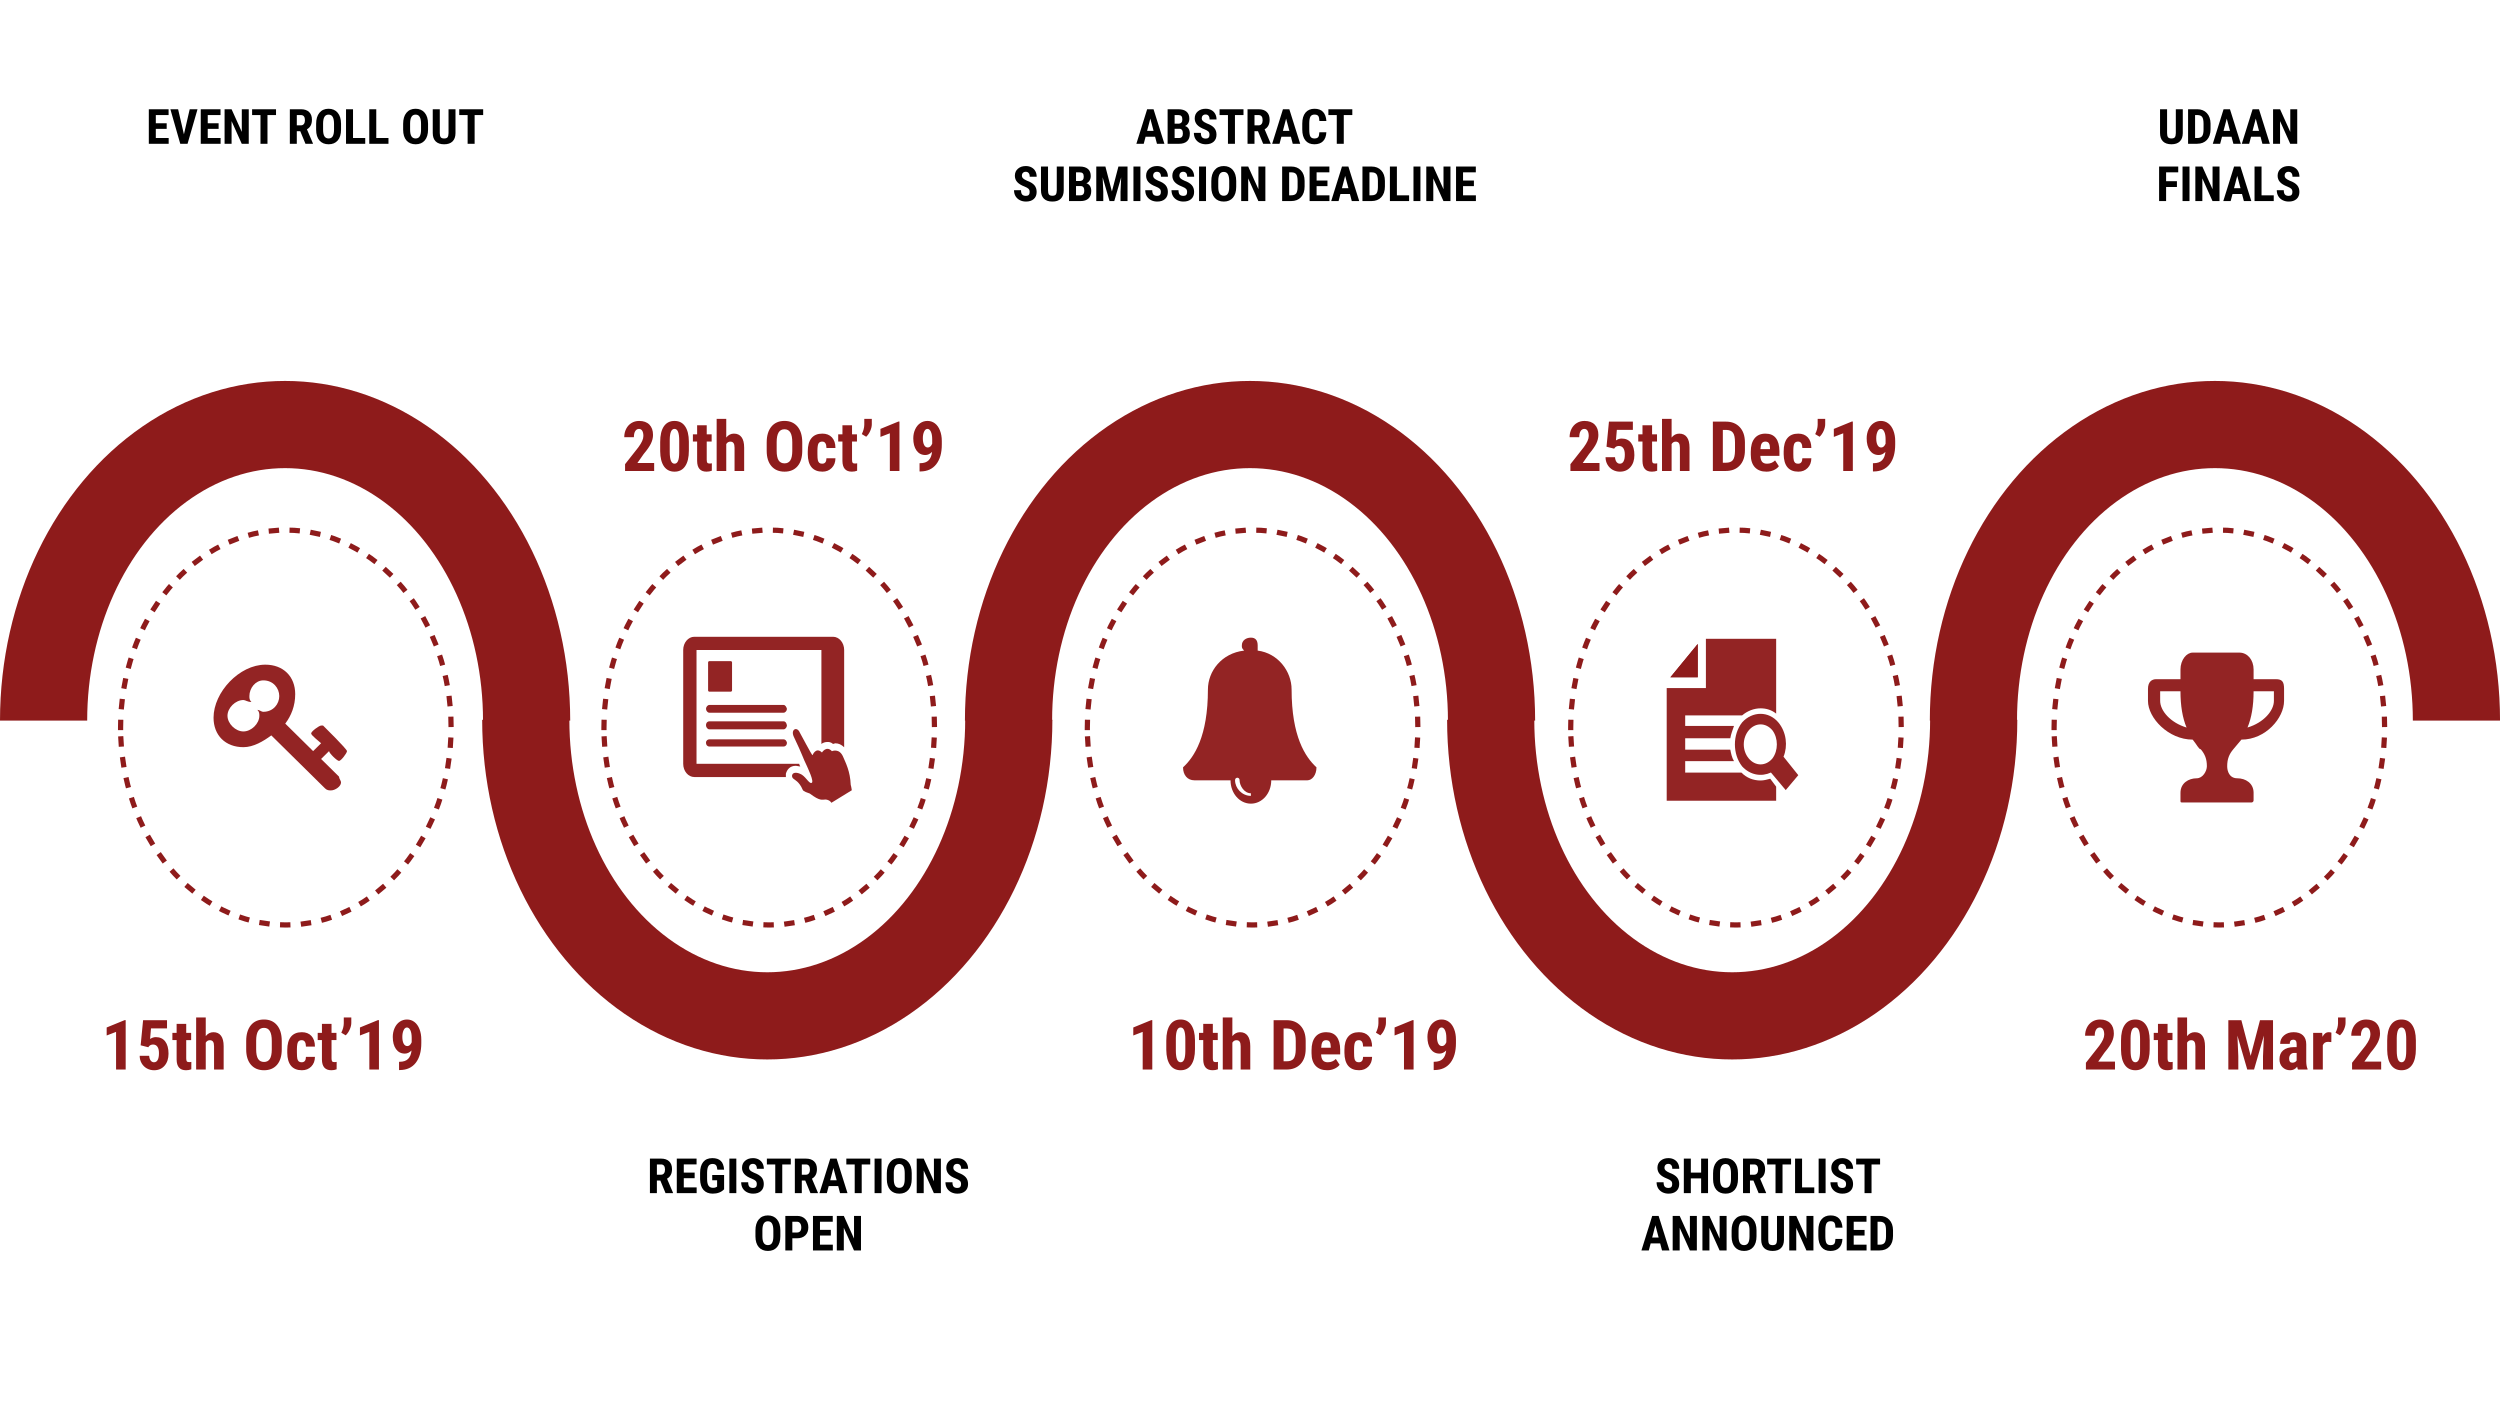 <svg version="1.1" viewBox="0.0 0.0 960.0 540.0" fill="none" stroke="none" stroke-linecap="square" stroke-miterlimit="10" xmlns:xlink="http://www.w3.org/1999/xlink" xmlns="http://www.w3.org/2000/svg"><rect x="0.0" y="0.0" width="960.0" height="540.0" fill="#808080" stroke="none"/><clipPath id="g6505ee5980_0_0.0"><path d="m0 0l960.0 0l0 540.0l-960.0 0l0 -540.0z" clip-rule="nonzero"/></clipPath><g clip-path="url(#g6505ee5980_0_0.0)"><path fill="#ffffff" d="m0 0l960.0 0l0 540.0l-960.0 0z" fill-rule="evenodd"/><path fill="#5b5b5b" d="m17.496 507.772l0 0c0 -8.35 6.769 -15.118 15.118 -15.118l0 0c4.01 0 7.855 1.593 10.69 4.428c2.835 2.835 4.428 6.681 4.428 10.69l0 0c0 8.349 -6.769 15.118 -15.118 15.118l0 0c-8.35 0 -15.118 -6.769 -15.118 -15.118z" fill-rule="evenodd"/><path fill="#8e1b1b" d="m0 276.723l0 0c0 -46.602 20.867 -89.664 54.74 -112.965c33.873 -23.301 75.607 -23.301 109.48 6.1035156E-5c33.873 23.301 54.74 66.363 54.74 112.965l-33.481 -3.0517578E-5l0 0c3.0517578E-5 -34.64 -14.485 -66.649 -37.999 -83.97c-23.514 -17.32 -52.485 -17.32 -75.999 -3.0517578E-5c-23.514 17.32 -38 49.329 -38 83.97z" fill-rule="evenodd"/><path fill="#8e1b1b" d="m404.115 276.392l0 0c0 46.602 -20.867 89.664 -54.74 112.965c-33.873 23.301 -75.607 23.301 -109.48 -6.1035156E-5c-33.873 -23.301 -54.74 -66.363 -54.74 -112.965l33.481 3.0517578E-5l0 0c-1.5258789E-5 34.64 14.485 66.649 37.999 83.97c23.514 17.32 52.485 17.32 75.999 3.0517578E-5c23.514 -17.32 38 -49.329 38 -83.97z" fill-rule="evenodd"/><path fill="#8e1b1b" d="m370.531 276.723l0 0c0 -46.602 20.867 -89.664 54.74 -112.965c33.873 -23.301 75.607 -23.301 109.48 6.1035156E-5c33.873 23.301 54.74 66.363 54.74 112.965l-33.481 -3.0517578E-5l0 0c0 -34.64 -14.485 -66.649 -38 -83.97c-23.514 -17.32 -52.485 -17.32 -75.999 -3.0517578E-5c-23.514 17.32 -38 49.329 -38 83.97z" fill-rule="evenodd"/><path fill="#8e1b1b" d="m774.646 276.392l0 0c0 46.602 -20.867 89.664 -54.74 112.965c-33.873 23.301 -75.607 23.301 -109.48 -6.1035156E-5c-33.873 -23.301 -54.74 -66.363 -54.74 -112.965l33.481 3.0517578E-5l0 0c0 34.64 14.485 66.649 38 83.97c23.514 17.32 52.485 17.32 75.999 3.0517578E-5c23.514 -17.32 38 -49.329 38 -83.97z" fill-rule="evenodd"/><path fill="#8e1b1b" d="m741.053 276.723l0 0c0 -46.602 20.867 -89.664 54.74 -112.965c33.873 -23.301 75.607 -23.301 109.48 6.1035156E-5c33.873 23.301 54.74 66.363 54.74 112.965l-33.481 -3.0517578E-5l0 0c6.1035156E-5 -34.64 -14.485 -66.649 -37.999 -83.97c-23.514 -17.32 -52.485 -17.32 -75.999 -3.0517578E-5c-23.514 17.32 -38 49.329 -38 83.97z" fill-rule="evenodd"/><path fill="#000000" fill-opacity="0.0" d="m46.303 279.372c0 -20.107 6.686 -39.391 18.586 -53.609c11.9 -14.218 28.041 -22.206 44.871 -22.206c16.83 0 32.97 7.988 44.871 22.206c11.9 14.218 18.586 33.502 18.586 53.609c0 20.107 -6.686 39.391 -18.586 53.609c-11.9 14.218 -28.041 22.206 -44.871 22.206c-16.83 0 -32.97 -7.988 -44.871 -22.206c-11.9 -14.218 -18.586 -33.502 -18.586 -53.609z" fill-rule="evenodd"/><path stroke="#8e1b1b" stroke-width="2.0" stroke-linejoin="round" stroke-linecap="butt" stroke-dasharray="2.0,6.0" d="m46.303 279.372c0 -20.107 6.686 -39.391 18.586 -53.609c11.9 -14.218 28.041 -22.206 44.871 -22.206c16.83 0 32.97 7.988 44.871 22.206c11.9 14.218 18.586 33.502 18.586 53.609c0 20.107 -6.686 39.391 -18.586 53.609c-11.9 14.218 -28.041 22.206 -44.871 22.206c-16.83 0 -32.97 -7.988 -44.871 -22.206c-11.9 -14.218 -18.586 -33.502 -18.586 -53.609z" fill-rule="evenodd"/><path fill="#000000" fill-opacity="0.0" d="m231.92 279.372c0 -20.107 6.686 -39.391 18.586 -53.609c11.9 -14.218 28.041 -22.206 44.871 -22.206c16.83 0 32.97 7.988 44.871 22.206c11.9 14.218 18.586 33.502 18.586 53.609c0 20.107 -6.686 39.391 -18.586 53.609c-11.9 14.218 -28.041 22.206 -44.871 22.206c-16.83 0 -32.97 -7.988 -44.871 -22.206c-11.9 -14.218 -18.586 -33.502 -18.586 -53.609z" fill-rule="evenodd"/><path stroke="#8e1b1b" stroke-width="2.0" stroke-linejoin="round" stroke-linecap="butt" stroke-dasharray="2.0,6.0" d="m231.92 279.372c0 -20.107 6.686 -39.391 18.586 -53.609c11.9 -14.218 28.041 -22.206 44.871 -22.206c16.83 0 32.97 7.988 44.871 22.206c11.9 14.218 18.586 33.502 18.586 53.609c0 20.107 -6.686 39.391 -18.586 53.609c-11.9 14.218 -28.041 22.206 -44.871 22.206c-16.83 0 -32.97 -7.988 -44.871 -22.206c-11.9 -14.218 -18.586 -33.502 -18.586 -53.609z" fill-rule="evenodd"/><path fill="#000000" fill-opacity="0.0" d="m417.538 279.372c0 -20.107 6.686 -39.391 18.586 -53.609c11.9 -14.218 28.041 -22.206 44.871 -22.206c16.83 0 32.97 7.988 44.871 22.206c11.9 14.218 18.586 33.502 18.586 53.609c0 20.107 -6.686 39.391 -18.586 53.609c-11.901 14.218 -28.041 22.206 -44.871 22.206c-16.83 0 -32.97 -7.988 -44.871 -22.206c-11.9 -14.218 -18.586 -33.502 -18.586 -53.609z" fill-rule="evenodd"/><path stroke="#8e1b1b" stroke-width="2.0" stroke-linejoin="round" stroke-linecap="butt" stroke-dasharray="2.0,6.0" d="m417.538 279.372c0 -20.107 6.686 -39.391 18.586 -53.609c11.9 -14.218 28.041 -22.206 44.871 -22.206c16.83 0 32.97 7.988 44.871 22.206c11.9 14.218 18.586 33.502 18.586 53.609c0 20.107 -6.686 39.391 -18.586 53.609c-11.901 14.218 -28.041 22.206 -44.871 22.206c-16.83 0 -32.97 -7.988 -44.871 -22.206c-11.9 -14.218 -18.586 -33.502 -18.586 -53.609z" fill-rule="evenodd"/><path fill="#000000" fill-opacity="0.0" d="m603.155 279.372c0 -20.107 6.686 -39.391 18.586 -53.609c11.901 -14.218 28.041 -22.206 44.871 -22.206c16.83 0 32.97 7.988 44.871 22.206c11.9 14.218 18.586 33.502 18.586 53.609c0 20.107 -6.686 39.391 -18.586 53.609c-11.901 14.218 -28.041 22.206 -44.871 22.206c-16.83 0 -32.97 -7.988 -44.871 -22.206c-11.9 -14.218 -18.586 -33.502 -18.586 -53.609z" fill-rule="evenodd"/><path stroke="#8e1b1b" stroke-width="2.0" stroke-linejoin="round" stroke-linecap="butt" stroke-dasharray="2.0,6.0" d="m603.155 279.372c0 -20.107 6.686 -39.391 18.586 -53.609c11.901 -14.218 28.041 -22.206 44.871 -22.206c16.83 0 32.97 7.988 44.871 22.206c11.9 14.218 18.586 33.502 18.586 53.609c0 20.107 -6.686 39.391 -18.586 53.609c-11.901 14.218 -28.041 22.206 -44.871 22.206c-16.83 0 -32.97 -7.988 -44.871 -22.206c-11.9 -14.218 -18.586 -33.502 -18.586 -53.609z" fill-rule="evenodd"/><path fill="#000000" fill-opacity="0.0" d="m788.773 279.372c0 -20.107 6.686 -39.391 18.586 -53.609c11.901 -14.218 28.041 -22.206 44.871 -22.206c16.83 0 32.97 7.988 44.871 22.206c11.9 14.218 18.586 33.502 18.586 53.609c0 20.107 -6.686 39.391 -18.586 53.609c-11.9 14.218 -28.041 22.206 -44.871 22.206c-16.83 0 -32.97 -7.988 -44.871 -22.206c-11.9 -14.218 -18.586 -33.502 -18.586 -53.609z" fill-rule="evenodd"/><path stroke="#8e1b1b" stroke-width="2.0" stroke-linejoin="round" stroke-linecap="butt" stroke-dasharray="2.0,6.0" d="m788.773 279.372c0 -20.107 6.686 -39.391 18.586 -53.609c11.901 -14.218 28.041 -22.206 44.871 -22.206c16.83 0 32.97 7.988 44.871 22.206c11.9 14.218 18.586 33.502 18.586 53.609c0 20.107 -6.686 39.391 -18.586 53.609c-11.9 14.218 -28.041 22.206 -44.871 22.206c-16.83 0 -32.97 -7.988 -44.871 -22.206c-11.9 -14.218 -18.586 -33.502 -18.586 -53.609z" fill-rule="evenodd"/><path fill="#000000" fill-opacity="0.0" d="m16.869 376.967l168.315 0l0 48.283l-168.315 0z" fill-rule="evenodd"/><path fill="#8e1b1b" d="m48.259 410.709l-3.688 0l0 -14.469l-3.609 1.391l0 -3.078l6.906 -2.828l0.391 0l0 18.984zm5.75 -9.312l0.938 -9.641l9.188 0l0 3.156l-6.156 0l-0.344 4.062q1.062 -0.719 2.203 -0.719q2.344 0 3.609 1.672q1.266 1.656 1.266 4.703q0 2.844 -1.516 4.594q-1.5 1.75 -4.031 1.75q-1.5 0 -2.781 -0.703q-1.266 -0.719 -2.0 -1.984q-0.734 -1.266 -0.75 -2.859l3.641 0q0.094 1.188 0.594 1.844q0.5 0.641 1.266 0.641q0.922 0 1.406 -0.875q0.5 -0.891 0.5 -2.625q0 -1.641 -0.594 -2.469q-0.594 -0.844 -1.656 -0.844q-1.047 0 -1.609 0.719l-0.234 0.328l-2.938 -0.75zm17.5 -8.234l0 3.469l1.891 0l0 2.766l-1.891 0l0 6.984q0 0.844 0.219 1.156q0.234 0.312 0.891 0.312q0.531 0 0.859 -0.094l-0.016 2.859q-0.938 0.359 -2.031 0.359q-3.562 0 -3.609 -4.094l0 -7.484l-1.625 0l0 -2.766l1.625 0l0 -3.469l3.688 0zm7.499 4.703q1.188 -1.5 2.938 -1.5q1.922 0 2.922 1.359q1.016 1.344 1.016 4.031l0 8.953l-3.688 0l0 -8.922q0 -1.234 -0.391 -1.781q-0.375 -0.562 -1.234 -0.562q-1.0 0 -1.562 0.938l0 10.328l-3.688 0l0 -20.0l3.688 0l0 7.156zm29.185 5.078q0 3.812 -1.797 5.922q-1.797 2.109 -5.0 2.109q-3.188 0 -5.016 -2.094q-1.828 -2.094 -1.844 -5.844l0 -3.25q0 -3.906 1.797 -6.094q1.812 -2.203 5.031 -2.203q3.156 0 4.984 2.156q1.828 2.156 1.844 6.047l0 3.25zm-3.828 -3.188q0 -2.562 -0.734 -3.812q-0.734 -1.25 -2.266 -1.25q-1.516 0 -2.25 1.219q-0.734 1.203 -0.75 3.656l0 3.375q0 2.484 0.734 3.672q0.75 1.172 2.297 1.172q1.484 0 2.219 -1.156q0.734 -1.156 0.75 -3.578l0 -3.297zm11.494 8.156q1.594 0 1.625 -2.078l3.453 0q-0.016 2.297 -1.422 3.719q-1.391 1.422 -3.578 1.422q-2.734 0 -4.172 -1.688q-1.422 -1.703 -1.453 -5.0l0 -1.109q0 -3.328 1.406 -5.062q1.422 -1.75 4.188 -1.75q2.328 0 3.672 1.438q1.344 1.438 1.359 4.078l-3.453 0q-0.016 -1.188 -0.406 -1.812q-0.375 -0.641 -1.234 -0.641q-0.969 0 -1.391 0.688q-0.406 0.672 -0.438 2.641l0 1.438q0 1.719 0.172 2.406q0.172 0.672 0.562 1.0q0.391 0.312 1.109 0.312zm11.448 -14.75l0 3.469l1.891 0l0 2.766l-1.891 0l0 6.984q0 0.844 0.219 1.156q0.234 0.312 0.891 0.312q0.531 0 0.859 -0.094l-0.016 2.859q-0.938 0.359 -2.031 0.359q-3.562 0 -3.609 -4.094l0 -7.484l-1.625 0l0 -2.766l1.625 0l0 -3.469l3.688 0zm5.437 4.406l-1.688 -1.016q0.922 -1.844 0.953 -3.578l0 -2.266l2.891 0l0 2.062q0 1.188 -0.609 2.562q-0.609 1.375 -1.547 2.234zm12.768 13.141l-3.687 0l0 -14.469l-3.609 1.391l0 -3.078l6.906 -2.828l0.391 0l0 18.984zm12.516 -7.328q-1.172 1.203 -2.562 1.203q-2.156 0 -3.406 -1.734q-1.234 -1.75 -1.234 -4.656q0 -1.859 0.703 -3.422q0.703 -1.562 1.953 -2.422q1.266 -0.859 2.812 -0.859q1.594 0 2.844 0.953q1.25 0.953 1.938 2.734q0.703 1.781 0.703 4.031l0 1.344q0 4.844 -2.141 7.578q-2.125 2.719 -6.031 2.766l-0.375 0l0 -3.172l0.25 0q2.156 -0.016 3.234 -1.109q1.094 -1.109 1.312 -3.234zm-1.625 -1.688q1.078 0 1.688 -1.469l0 -1.688q0 -1.859 -0.516 -2.922q-0.5 -1.062 -1.312 -1.062q-0.797 0 -1.281 1.047q-0.484 1.047 -0.484 2.562q0 1.641 0.5 2.594q0.516 0.938 1.406 0.938z" fill-rule="nonzero"/><path fill="#000000" fill-opacity="0.0" d="m216.744 147.113l168.315 0l0 48.283l-168.315 0z" fill-rule="evenodd"/><path fill="#8e1b1b" d="m251.197 180.855l-11.172 0l0 -2.609l5.125 -6.516q0.984 -1.359 1.438 -2.375q0.469 -1.016 0.469 -1.953q0 -1.266 -0.438 -1.984q-0.438 -0.719 -1.25 -0.719q-0.906 0 -1.438 0.844q-0.516 0.828 -0.516 2.328l-3.703 0q0 -1.734 0.719 -3.172q0.734 -1.453 2.031 -2.25q1.312 -0.812 2.969 -0.812q2.531 0 3.922 1.406q1.406 1.406 1.406 3.984q0 1.594 -0.781 3.25q-0.766 1.641 -2.797 4.047l-2.422 3.469l6.438 0l0 3.062zm13.328 -7.828q0 3.922 -1.438 6.016q-1.422 2.078 -4.062 2.078q-2.609 0 -4.047 -2.016q-1.422 -2.031 -1.469 -5.812l0 -3.578q0 -3.922 1.422 -6.0q1.422 -2.078 4.078 -2.078q2.656 0 4.062 2.062q1.422 2.062 1.453 5.875l0 3.453zm-3.703 -3.844q0 -2.234 -0.438 -3.359q-0.438 -1.125 -1.375 -1.125q-1.766 0 -1.828 4.109l0 4.719q0 2.297 0.453 3.422q0.453 1.109 1.391 1.109q0.906 0 1.344 -1.047q0.438 -1.047 0.453 -3.203l0 -4.625zm10.562 -5.875l0 3.469l1.891 0l0 2.766l-1.891 0l0 6.984q0 0.844 0.219 1.156q0.234 0.312 0.891 0.312q0.531 0 0.859 -0.094l-0.016 2.859q-0.938 0.359 -2.031 0.359q-3.562 0 -3.609 -4.094l0 -7.484l-1.625 0l0 -2.766l1.625 0l0 -3.469l3.688 0zm7.499 4.703q1.188 -1.5 2.938 -1.5q1.922 0 2.922 1.359q1.016 1.344 1.016 4.031l0 8.953l-3.688 0l0 -8.922q0 -1.234 -0.391 -1.781q-0.375 -0.562 -1.234 -0.562q-1.0 0 -1.562 0.938l0 10.328l-3.688 0l0 -20.0l3.688 0l0 7.156zm29.185 5.078q0 3.812 -1.797 5.922q-1.797 2.109 -5.0 2.109q-3.188 0 -5.016 -2.094q-1.828 -2.094 -1.844 -5.844l0 -3.25q0 -3.906 1.797 -6.094q1.812 -2.203 5.031 -2.203q3.156 0 4.984 2.156q1.828 2.156 1.844 6.047l0 3.25zm-3.828 -3.188q0 -2.562 -0.734 -3.812q-0.734 -1.25 -2.266 -1.25q-1.516 0 -2.25 1.219q-0.734 1.203 -0.75 3.656l0 3.375q0 2.484 0.734 3.672q0.75 1.172 2.297 1.172q1.484 0 2.219 -1.156q0.734 -1.156 0.75 -3.578l0 -3.297zm11.494 8.156q1.594 0 1.625 -2.078l3.453 0q-0.016 2.297 -1.422 3.719q-1.391 1.422 -3.578 1.422q-2.734 0 -4.172 -1.688q-1.422 -1.703 -1.453 -5.0l0 -1.109q0 -3.328 1.406 -5.062q1.422 -1.75 4.188 -1.75q2.328 0 3.672 1.438q1.344 1.438 1.359 4.078l-3.453 0q-0.016 -1.188 -0.406 -1.812q-0.375 -0.641 -1.234 -0.641q-0.969 0 -1.391 0.688q-0.406 0.672 -0.438 2.641l0 1.438q0 1.719 0.172 2.406q0.172 0.672 0.562 1.0q0.391 0.312 1.109 0.312zm11.448 -14.75l0 3.469l1.891 0l0 2.766l-1.891 0l0 6.984q0 0.844 0.219 1.156q0.234 0.312 0.891 0.312q0.531 0 0.859 -0.094l-0.016 2.859q-0.938 0.359 -2.031 0.359q-3.562 0 -3.609 -4.094l0 -7.484l-1.625 0l0 -2.766l1.625 0l0 -3.469l3.688 0zm5.437 4.406l-1.688 -1.016q0.922 -1.844 0.953 -3.578l0 -2.266l2.891 0l0 2.062q0 1.188 -0.609 2.562q-0.609 1.375 -1.547 2.234zm12.768 13.141l-3.688 0l0 -14.469l-3.609 1.391l0 -3.078l6.906 -2.828l0.391 0l0 18.984zm12.516 -7.328q-1.172 1.203 -2.562 1.203q-2.156 0 -3.406 -1.734q-1.234 -1.75 -1.234 -4.656q0 -1.859 0.703 -3.422q0.703 -1.562 1.953 -2.422q1.266 -0.859 2.812 -0.859q1.594 0 2.844 0.953q1.25 0.953 1.938 2.734q0.703 1.781 0.703 4.031l0 1.344q0 4.844 -2.141 7.578q-2.125 2.719 -6.031 2.766l-0.375 0l0 -3.172l0.25 0q2.156 -0.016 3.234 -1.109q1.094 -1.109 1.312 -3.234zm-1.625 -1.688q1.078 0 1.688 -1.469l0 -1.688q0 -1.859 -0.516 -2.922q-0.5 -1.062 -1.312 -1.062q-0.797 0 -1.281 1.047q-0.484 1.047 -0.484 2.562q0 1.641 0.5 2.594q0.516 0.938 1.406 0.938z" fill-rule="nonzero"/><path fill="#000000" fill-opacity="0.0" d="m404.114 376.967l185.354 0l0 48.283l-185.354 0z" fill-rule="evenodd"/><path fill="#8e1b1b" d="m442.481 410.709l-3.688 0l0 -14.469l-3.609 1.391l0 -3.078l6.906 -2.828l0.391 0l0 18.984zm16.391 -7.828q0 3.922 -1.438 6.016q-1.422 2.078 -4.062 2.078q-2.609 0 -4.047 -2.016q-1.422 -2.031 -1.469 -5.812l0 -3.578q0 -3.922 1.422 -6.0q1.422 -2.078 4.078 -2.078q2.656 0 4.062 2.062q1.422 2.062 1.453 5.875l0 3.453zm-3.703 -3.844q0 -2.234 -0.438 -3.359q-0.438 -1.125 -1.375 -1.125q-1.766 0 -1.828 4.109l0 4.719q0 2.297 0.453 3.422q0.453 1.109 1.391 1.109q0.906 0 1.344 -1.047q0.438 -1.047 0.453 -3.203l0 -4.625zm10.562 -5.875l0 3.469l1.891 0l0 2.766l-1.891 0l0 6.984q0 0.844 0.219 1.156q0.234 0.312 0.891 0.312q0.531 0 0.859 -0.094l-0.016 2.859q-0.938 0.359 -2.031 0.359q-3.562 0 -3.609 -4.094l0 -7.484l-1.625 0l0 -2.766l1.625 0l0 -3.469l3.688 0zm7.499 4.703q1.188 -1.5 2.938 -1.5q1.922 0 2.922 1.359q1.016 1.344 1.016 4.031l0 8.953l-3.688 0l0 -8.922q0 -1.234 -0.391 -1.781q-0.375 -0.562 -1.234 -0.562q-1.0 0 -1.562 0.938l0 10.328l-3.688 0l0 -20.0l3.688 0l0 7.156zm15.841 12.844l0 -18.953l5.016 0q3.328 0 5.297 2.109q1.969 2.109 2.0 5.781l0 3.078q0 3.734 -1.969 5.859q-1.969 2.125 -5.422 2.125l-4.922 0zm3.828 -15.766l0 12.594l1.156 0q1.906 0 2.688 -1.0q0.781 -1.016 0.828 -3.5l0 -3.281q0 -2.656 -0.75 -3.703q-0.734 -1.047 -2.531 -1.109l-1.391 0zm16.747 16.031q-2.844 0 -4.438 -1.688q-1.578 -1.703 -1.578 -4.859l0 -1.109q0 -3.328 1.453 -5.141q1.469 -1.812 4.188 -1.812q2.656 0 3.984 1.703q1.344 1.688 1.375 5.031l0 1.797l-7.328 0q0.078 1.562 0.688 2.297q0.609 0.719 1.891 0.719q1.844 0 3.078 -1.266l1.453 2.234q-0.688 0.938 -1.984 1.516q-1.281 0.578 -2.781 0.578zm-2.312 -8.641l3.672 0l0 -0.344q-0.016 -1.266 -0.406 -1.906q-0.391 -0.656 -1.359 -0.656q-0.969 0 -1.406 0.688q-0.422 0.688 -0.5 2.219zm14.474 5.578q1.594 0 1.625 -2.078l3.453 0q-0.016 2.297 -1.422 3.719q-1.391 1.422 -3.578 1.422q-2.734 0 -4.172 -1.688q-1.422 -1.703 -1.453 -5.0l0 -1.109q0 -3.328 1.406 -5.062q1.422 -1.75 4.188 -1.75q2.328 0 3.672 1.438q1.344 1.438 1.359 4.078l-3.453 0q-0.016 -1.188 -0.406 -1.812q-0.375 -0.641 -1.234 -0.641q-0.969 0 -1.391 0.688q-0.406 0.672 -0.438 2.641l0 1.438q0 1.719 0.172 2.406q0.172 0.672 0.562 1.0q0.391 0.312 1.109 0.312zm8.243 -10.344l-1.688 -1.016q0.922 -1.844 0.953 -3.578l0 -2.266l2.891 0l0 2.062q0 1.188 -0.609 2.562q-0.609 1.375 -1.547 2.234zm12.768 13.141l-3.688 0l0 -14.469l-3.609 1.391l0 -3.078l6.906 -2.828l0.391 0l0 18.984zm12.516 -7.328q-1.172 1.203 -2.562 1.203q-2.156 0 -3.406 -1.734q-1.234 -1.75 -1.234 -4.656q0 -1.859 0.703 -3.422q0.703 -1.562 1.953 -2.422q1.266 -0.859 2.812 -0.859q1.594 0 2.844 0.953q1.25 0.953 1.938 2.734q0.703 1.781 0.703 4.031l0 1.344q0 4.844 -2.141 7.578q-2.125 2.719 -6.031 2.766l-0.375 0l0 -3.172l0.25 0q2.156 -0.016 3.234 -1.109q1.094 -1.109 1.312 -3.234zm-1.625 -1.688q1.078 0 1.688 -1.469l0 -1.688q0 -1.859 -0.516 -2.922q-0.5 -1.062 -1.312 -1.062q-0.797 0 -1.281 1.047q-0.484 1.047 -0.484 2.562q0 1.641 0.5 2.594q0.516 0.938 1.406 0.938z" fill-rule="nonzero"/><path fill="#000000" fill-opacity="0.0" d="m572.783 147.113l185.354 0l0 48.283l-185.354 0z" fill-rule="evenodd"/><path fill="#8e1b1b" d="m614.213 180.855l-11.172 0l0 -2.609l5.125 -6.516q0.984 -1.359 1.438 -2.375q0.469 -1.016 0.469 -1.953q0 -1.266 -0.438 -1.984q-0.438 -0.719 -1.25 -0.719q-0.906 0 -1.438 0.844q-0.516 0.828 -0.516 2.328l-3.703 0q0 -1.734 0.719 -3.172q0.734 -1.453 2.031 -2.25q1.312 -0.812 2.969 -0.812q2.531 0 3.922 1.406q1.406 1.406 1.406 3.984q0 1.594 -0.781 3.25q-0.766 1.641 -2.797 4.047l-2.422 3.469l6.438 0l0 3.062zm2.687 -9.312l0.938 -9.641l9.188 0l0 3.156l-6.156 0l-0.344 4.062q1.062 -0.719 2.203 -0.719q2.344 0 3.609 1.672q1.266 1.656 1.266 4.703q0 2.844 -1.516 4.594q-1.5 1.75 -4.031 1.75q-1.5 0 -2.781 -0.703q-1.266 -0.719 -2.0 -1.984q-0.734 -1.266 -0.75 -2.859l3.641 0q0.094 1.188 0.594 1.844q0.5 0.641 1.266 0.641q0.922 0 1.406 -0.875q0.5 -0.891 0.5 -2.625q0 -1.641 -0.594 -2.469q-0.594 -0.844 -1.656 -0.844q-1.047 0 -1.609 0.719l-0.234 0.328l-2.938 -0.75zm17.5 -8.234l0 3.469l1.891 0l0 2.766l-1.891 0l0 6.984q0 0.844 0.219 1.156q0.234 0.312 0.891 0.312q0.531 0 0.859 -0.094l-0.016 2.859q-0.938 0.359 -2.031 0.359q-3.562 0 -3.609 -4.094l0 -7.484l-1.625 0l0 -2.766l1.625 0l0 -3.469l3.688 0zm7.499 4.703q1.188 -1.5 2.938 -1.5q1.922 0 2.922 1.359q1.016 1.344 1.016 4.031l0 8.953l-3.688 0l0 -8.922q0 -1.234 -0.391 -1.781q-0.375 -0.562 -1.234 -0.562q-1.0 0 -1.562 0.938l0 10.328l-3.688 0l0 -20.0l3.688 0l0 7.156zm15.841 12.844l0 -18.953l5.016 0q3.328 0 5.297 2.109q1.969 2.109 2.0 5.781l0 3.078q0 3.734 -1.969 5.859q-1.969 2.125 -5.422 2.125l-4.922 0zm3.828 -15.766l0 12.594l1.156 0q1.906 0 2.688 -1.0q0.781 -1.016 0.828 -3.5l0 -3.281q0 -2.656 -0.75 -3.703q-0.734 -1.047 -2.531 -1.109l-1.391 0zm16.747 16.031q-2.844 0 -4.438 -1.688q-1.578 -1.703 -1.578 -4.859l0 -1.109q0 -3.328 1.453 -5.141q1.469 -1.812 4.188 -1.812q2.656 0 3.984 1.703q1.344 1.688 1.375 5.031l0 1.797l-7.328 0q0.078 1.562 0.688 2.297q0.609 0.719 1.891 0.719q1.844 0 3.078 -1.266l1.453 2.234q-0.688 0.938 -1.984 1.516q-1.281 0.578 -2.781 0.578zm-2.312 -8.641l3.672 0l0 -0.344q-0.016 -1.266 -0.406 -1.906q-0.391 -0.656 -1.359 -0.656q-0.969 0 -1.406 0.688q-0.422 0.688 -0.5 2.219zm14.474 5.578q1.594 0 1.625 -2.078l3.453 0q-0.016 2.297 -1.422 3.719q-1.391 1.422 -3.578 1.422q-2.734 0 -4.172 -1.688q-1.422 -1.703 -1.453 -5.0l0 -1.109q0 -3.328 1.406 -5.062q1.422 -1.75 4.188 -1.75q2.328 0 3.672 1.438q1.344 1.438 1.359 4.078l-3.453 0q-0.016 -1.188 -0.406 -1.812q-0.375 -0.641 -1.234 -0.641q-0.969 0 -1.391 0.688q-0.406 0.672 -0.438 2.641l0 1.438q0 1.719 0.172 2.406q0.172 0.672 0.562 1.0q0.391 0.312 1.109 0.312zm8.243 -10.344l-1.688 -1.016q0.922 -1.844 0.953 -3.578l0 -2.266l2.891 0l0 2.062q0 1.188 -0.609 2.562q-0.609 1.375 -1.547 2.234zm12.768 13.141l-3.688 0l0 -14.469l-3.609 1.391l0 -3.078l6.906 -2.828l0.391 0l0 18.984zm12.516 -7.328q-1.172 1.203 -2.562 1.203q-2.156 0 -3.406 -1.734q-1.234 -1.75 -1.234 -4.656q0 -1.859 0.703 -3.422q0.703 -1.562 1.953 -2.422q1.266 -0.859 2.812 -0.859q1.594 0 2.844 0.953q1.25 0.953 1.938 2.734q0.703 1.781 0.703 4.031l0 1.344q0 4.844 -2.141 7.578q-2.125 2.719 -6.031 2.766l-0.375 0l0 -3.172l0.25 0q2.156 -0.016 3.234 -1.109q1.094 -1.109 1.312 -3.234zm-1.625 -1.688q1.078 0 1.688 -1.469l0 -1.688q0 -1.859 -0.516 -2.922q-0.5 -1.062 -1.312 -1.062q-0.797 0 -1.281 1.047q-0.484 1.047 -0.484 2.562q0 1.641 0.5 2.594q0.516 0.938 1.406 0.938z" fill-rule="nonzero"/><path fill="#000000" fill-opacity="0.0" d="m780.186 376.967l168.315 0l0 48.283l-168.315 0z" fill-rule="evenodd"/><path fill="#8e1b1b" d="m812.159 410.709l-11.172 0l0 -2.609l5.125 -6.516q0.984 -1.359 1.438 -2.375q0.469 -1.016 0.469 -1.953q0 -1.266 -0.438 -1.984q-0.438 -0.719 -1.25 -0.719q-0.906 0 -1.438 0.844q-0.516 0.828 -0.516 2.328l-3.703 0q0 -1.734 0.719 -3.172q0.734 -1.453 2.031 -2.25q1.312 -0.812 2.969 -0.812q2.531 0 3.922 1.406q1.406 1.406 1.406 3.984q0 1.594 -0.781 3.25q-0.766 1.641 -2.797 4.047l-2.422 3.469l6.438 0l0 3.062zm13.328 -7.828q0 3.922 -1.438 6.016q-1.422 2.078 -4.062 2.078q-2.609 0 -4.047 -2.016q-1.422 -2.031 -1.469 -5.812l0 -3.578q0 -3.922 1.422 -6.0q1.422 -2.078 4.078 -2.078q2.656 0 4.062 2.062q1.422 2.062 1.453 5.875l0 3.453zm-3.703 -3.844q0 -2.234 -0.438 -3.359q-0.438 -1.125 -1.375 -1.125q-1.766 0 -1.828 4.109l0 4.719q0 2.297 0.453 3.422q0.453 1.109 1.391 1.109q0.906 0 1.344 -1.047q0.438 -1.047 0.453 -3.203l0 -4.625zm10.562 -5.875l0 3.469l1.891 0l0 2.766l-1.891 0l0 6.984q0 0.844 0.219 1.156q0.234 0.312 0.891 0.312q0.531 0 0.859 -0.094l-0.016 2.859q-0.938 0.359 -2.031 0.359q-3.562 0 -3.609 -4.094l0 -7.484l-1.625 0l0 -2.766l1.625 0l0 -3.469l3.688 0zm7.499 4.703q1.188 -1.5 2.938 -1.5q1.922 0 2.922 1.359q1.016 1.344 1.016 4.031l0 8.953l-3.688 0l0 -8.922q0 -1.234 -0.391 -1.781q-0.375 -0.562 -1.234 -0.562q-1.0 0 -1.562 0.938l0 10.328l-3.688 0l0 -20.0l3.688 0l0 7.156zm20.841 -6.109l3.578 13.703l3.578 -13.703l5.0 0l0 18.953l-3.844 0l0 -5.125l0.344 -7.906l-3.781 13.031l-2.609 0l-3.781 -13.031l0.344 7.906l0 5.125l-3.828 0l0 -18.953l5.0 0zm21.729 18.953q-0.156 -0.328 -0.312 -1.094q-0.984 1.359 -2.688 1.359q-1.766 0 -2.938 -1.172q-1.156 -1.172 -1.156 -3.031q0 -2.219 1.406 -3.422q1.422 -1.219 4.078 -1.25l1.109 0l0 -1.125q0 -0.953 -0.328 -1.344q-0.312 -0.391 -0.938 -0.391q-1.391 0 -1.391 1.609l-3.672 0q0 -1.953 1.453 -3.219q1.469 -1.266 3.703 -1.266q2.328 0 3.594 1.203q1.266 1.203 1.266 3.438l0 6.625q0.031 1.828 0.516 2.859l0 0.219l-3.703 0zm-2.172 -2.625q0.609 0 1.031 -0.25q0.438 -0.25 0.641 -0.594l0 -2.922l-0.875 0q-0.938 0 -1.484 0.609q-0.531 0.594 -0.531 1.594q0 1.562 1.219 1.562zm14.985 -7.906l-1.234 -0.109q-1.5 0 -2.031 1.328l0 9.312l-3.703 0l0 -14.078l3.469 0l0.109 1.516q0.875 -1.781 2.406 -1.781q0.625 0 1.016 0.172l-0.031 3.641zm3.312 -2.609l-1.688 -1.016q0.922 -1.844 0.953 -3.578l0 -2.266l2.891 0l0 2.062q0 1.188 -0.609 2.562q-0.609 1.375 -1.547 2.234zm15.831 13.141l-11.172 0l0 -2.609l5.125 -6.516q0.984 -1.359 1.438 -2.375q0.469 -1.016 0.469 -1.953q0 -1.266 -0.438 -1.984q-0.438 -0.719 -1.25 -0.719q-0.906 0 -1.438 0.844q-0.516 0.828 -0.516 2.328l-3.703 0q0 -1.734 0.719 -3.172q0.734 -1.453 2.031 -2.25q1.312 -0.812 2.969 -0.812q2.531 0 3.922 1.406q1.406 1.406 1.406 3.984q0 1.594 -0.781 3.25q-0.766 1.641 -2.797 4.047l-2.422 3.469l6.438 0l0 3.062zm13.328 -7.828q0 3.922 -1.438 6.016q-1.422 2.078 -4.062 2.078q-2.609 0 -4.047 -2.016q-1.422 -2.031 -1.469 -5.812l0 -3.578q0 -3.922 1.422 -6.0q1.422 -2.078 4.078 -2.078q2.656 0 4.062 2.062q1.422 2.062 1.453 5.875l0 3.453zm-3.703 -3.844q0 -2.234 -0.438 -3.359q-0.438 -1.125 -1.375 -1.125q-1.766 0 -1.828 4.109l0 4.719q0 2.297 0.453 3.422q0.453 1.109 1.391 1.109q0.906 0 1.344 -1.047q0.438 -1.047 0.453 -3.203l0 -4.625z" fill-rule="nonzero"/><path fill="#000000" fill-opacity="0.0" d="m44.195 37.294l153.701 0l0 50.268l-153.701 0z" fill-rule="evenodd"/><path fill="#000000" d="m64.003 49.48l-4.172 0l0 3.516l4.938 0l0 2.219l-7.625 0l0 -13.266l7.594 0l0 2.234l-4.906 0l0 3.141l4.172 0l0 2.156zm6.624 2.094l2.219 -9.625l3.0 0l-3.828 13.266l-2.797 0l-3.797 -13.266l2.969 0l2.234 9.625zm13.317 -2.094l-4.172 0l0 3.516l4.938 0l0 2.219l-7.625 0l0 -13.266l7.594 0l0 2.234l-4.906 0l0 3.141l4.172 0l0 2.156zm11.577 5.734l-2.688 0l-3.906 -8.703l0 8.703l-2.688 0l0 -13.266l2.688 0l3.922 8.703l0 -8.703l2.672 0l0 13.266zm10.471 -11.031l-3.281 0l0 11.031l-2.688 0l0 -11.031l-3.219 0l0 -2.234l9.188 0l0 2.234zm9.304 6.188l-1.328 0l0 4.844l-2.672 0l0 -13.266l4.266 0q2.016 0 3.109 1.047q1.109 1.047 1.109 2.969q0 2.641 -1.922 3.688l2.312 5.438l0 0.125l-2.875 0l-2.0 -4.844zm-1.328 -2.234l1.531 0q0.797 0 1.188 -0.531q0.406 -0.531 0.406 -1.422q0 -2.0 -1.562 -2.0l-1.562 0l0 3.953zm16.986 1.641q0 2.672 -1.266 4.156q-1.266 1.469 -3.5 1.469q-2.234 0 -3.516 -1.453q-1.266 -1.469 -1.281 -4.109l0 -2.266q0 -2.734 1.266 -4.266q1.266 -1.547 3.516 -1.547q2.203 0 3.484 1.516q1.281 1.5 1.297 4.234l0 2.266zm-2.688 -2.219q0 -1.797 -0.516 -2.672q-0.5 -0.875 -1.578 -0.875q-1.062 0 -1.578 0.844q-0.516 0.844 -0.531 2.562l0 2.359q0 1.734 0.516 2.562q0.531 0.828 1.609 0.828q1.047 0 1.547 -0.797q0.516 -0.812 0.531 -2.516l0 -2.297zm7.291 5.438l4.688 0l0 2.219l-7.375 0l0 -13.266l2.688 0l0 11.047zm8.927 0l4.688 0l0 2.219l-7.375 0l0 -13.266l2.688 0l0 11.047zm19.883 -3.219q0 2.672 -1.266 4.156q-1.266 1.469 -3.5 1.469q-2.234 0 -3.516 -1.453q-1.266 -1.469 -1.281 -4.109l0 -2.266q0 -2.734 1.266 -4.266q1.266 -1.547 3.516 -1.547q2.203 0 3.484 1.516q1.281 1.5 1.297 4.234l0 2.266zm-2.688 -2.219q0 -1.797 -0.516 -2.672q-0.5 -0.875 -1.578 -0.875q-1.062 0 -1.578 0.844q-0.516 0.844 -0.531 2.562l0 2.359q0 1.734 0.516 2.562q0.531 0.828 1.609 0.828q1.047 0 1.547 -0.797q0.516 -0.812 0.531 -2.516l0 -2.297zm13.228 -5.609l0 9.188q-0.016 2.062 -1.141 3.172q-1.109 1.094 -3.203 1.094q-2.141 0 -3.266 -1.109q-1.125 -1.125 -1.125 -3.219l0 -9.125l2.703 0l0 9.125q0 1.141 0.359 1.625q0.359 0.469 1.312 0.469q0.969 0 1.312 -0.469q0.359 -0.484 0.375 -1.578l0 -9.172l2.672 0zm10.627 2.234l-3.281 0l0 11.031l-2.688 0l0 -11.031l-3.219 0l0 -2.234l9.188 0l0 2.234z" fill-rule="nonzero"/><path fill="#000000" fill-opacity="0.0" d="m226.315 440.253l168.315 0l0 26.614l-168.315 0z" fill-rule="evenodd"/><path fill="#000000" d="m253.57 453.329l-1.328 0l0 4.844l-2.672 0l0 -13.266l4.266 0q2.016 0 3.109 1.047q1.109 1.047 1.109 2.969q0 2.641 -1.922 3.688l2.312 5.438l0 0.125l-2.875 0l-2.0 -4.844zm-1.328 -2.234l1.531 0q0.797 0 1.188 -0.531q0.406 -0.531 0.406 -1.422q0 -2.0 -1.562 -2.0l-1.562 0l0 3.953zm14.502 1.344l-4.172 0l0 3.516l4.938 0l0 2.219l-7.625 0l0 -13.266l7.594 0l0 2.234l-4.906 0l0 3.141l4.172 0l0 2.156zm11.311 4.234q-0.766 0.828 -1.891 1.266q-1.125 0.422 -2.469 0.422q-2.281 0 -3.547 -1.422q-1.266 -1.422 -1.312 -4.125l0 -2.391q0 -2.734 1.203 -4.219q1.203 -1.484 3.5 -1.484q2.156 0 3.25 1.078q1.094 1.062 1.266 3.344l-2.594 0q-0.109 -1.266 -0.531 -1.719q-0.422 -0.469 -1.312 -0.469q-1.078 0 -1.578 0.797q-0.484 0.781 -0.516 2.516l0 2.406q0 1.812 0.547 2.641q0.547 0.812 1.781 0.812q0.797 0 1.281 -0.312l0.234 -0.156l0 -2.438l-1.875 0l0 -2.031l4.562 0l0 5.484zm4.694 1.5l-2.672 0l0 -13.266l2.672 0l0 13.266zm7.859 -3.484q0 -0.812 -0.422 -1.219q-0.406 -0.422 -1.5 -0.859q-2.0 -0.766 -2.875 -1.781q-0.875 -1.016 -0.875 -2.391q0 -1.688 1.188 -2.703q1.188 -1.016 3.016 -1.016q1.234 0 2.188 0.516q0.953 0.516 1.469 1.453q0.516 0.938 0.516 2.141l-2.672 0q0 -0.938 -0.406 -1.422q-0.391 -0.484 -1.125 -0.484q-0.703 0 -1.094 0.422q-0.391 0.406 -0.391 1.109q0 0.547 0.438 0.984q0.438 0.438 1.547 0.922q1.938 0.703 2.812 1.719q0.875 1.016 0.875 2.594q0 1.734 -1.109 2.719q-1.094 0.969 -2.984 0.969q-1.281 0 -2.344 -0.531q-1.047 -0.531 -1.656 -1.516q-0.594 -0.984 -0.594 -2.328l2.688 0q0 1.156 0.438 1.672q0.453 0.516 1.469 0.516q1.406 0 1.406 -1.484zm13.059 -7.547l-3.281 0l0 11.031l-2.688 0l0 -11.031l-3.219 0l0 -2.234l9.188 0l0 2.234zm5.552 6.188l-1.328 0l0 4.844l-2.672 0l0 -13.266l4.266 0q2.016 0 3.109 1.047q1.109 1.047 1.109 2.969q0 2.641 -1.922 3.688l2.312 5.438l0 0.125l-2.875 0l-2.0 -4.844zm-1.328 -2.234l1.531 0q0.797 0 1.188 -0.531q0.406 -0.531 0.406 -1.422q0 -2.0 -1.562 -2.0l-1.562 0l0 3.953zm13.971 4.359l-3.641 0l-0.719 2.719l-2.828 0l4.141 -13.266l2.453 0l4.172 13.266l-2.859 0l-0.719 -2.719zm-3.062 -2.234l2.484 0l-1.25 -4.719l-1.234 4.719zm15.375 -6.078l-3.281 0l0 11.031l-2.688 0l0 -11.031l-3.219 0l0 -2.234l9.188 0l0 2.234zm4.333 11.031l-2.672 0l0 -13.266l2.672 0l0 13.266zm11.594 -5.438q0 2.672 -1.266 4.156q-1.266 1.469 -3.5 1.469q-2.234 0 -3.516 -1.453q-1.266 -1.469 -1.281 -4.109l0 -2.266q0 -2.734 1.266 -4.266q1.266 -1.547 3.516 -1.547q2.203 0 3.484 1.516q1.281 1.5 1.297 4.234l0 2.266zm-2.688 -2.219q0 -1.797 -0.516 -2.672q-0.5 -0.875 -1.578 -0.875q-1.062 0 -1.578 0.844q-0.516 0.844 -0.531 2.562l0 2.359q0 1.734 0.516 2.562q0.531 0.828 1.609 0.828q1.047 0 1.547 -0.797q0.516 -0.812 0.531 -2.516l0 -2.297zm13.884 7.656l-2.688 0l-3.906 -8.703l0 8.703l-2.688 0l0 -13.266l2.688 0l3.922 8.703l0 -8.703l2.672 0l0 13.266zm7.751 -3.484q0 -0.812 -0.422 -1.219q-0.406 -0.422 -1.5 -0.859q-2.0 -0.766 -2.875 -1.781q-0.875 -1.016 -0.875 -2.391q0 -1.688 1.188 -2.703q1.188 -1.016 3.016 -1.016q1.234 0 2.188 0.516q0.953 0.516 1.469 1.453q0.516 0.938 0.516 2.141l-2.672 0q0 -0.938 -0.406 -1.422q-0.391 -0.484 -1.125 -0.484q-0.703 0 -1.094 0.422q-0.391 0.406 -0.391 1.109q0 0.547 0.438 0.984q0.438 0.438 1.547 0.922q1.938 0.703 2.812 1.719q0.875 1.016 0.875 2.594q0 1.734 -1.109 2.719q-1.094 0.969 -2.984 0.969q-1.281 0 -2.344 -0.531q-1.047 -0.531 -1.656 -1.516q-0.594 -0.984 -0.594 -2.328l2.688 0q0 1.156 0.438 1.672q0.453 0.516 1.469 0.516q1.406 0 1.406 -1.484z" fill-rule="nonzero"/><path fill="#000000" d="m299.653 474.735q0 2.672 -1.266 4.156q-1.266 1.469 -3.5 1.469q-2.234 0 -3.516 -1.453q-1.266 -1.469 -1.281 -4.109l0 -2.266q0 -2.734 1.266 -4.266q1.266 -1.547 3.516 -1.547q2.203 0 3.484 1.516q1.281 1.5 1.297 4.234l0 2.266zm-2.688 -2.219q0 -1.797 -0.516 -2.672q-0.5 -0.875 -1.578 -0.875q-1.062 0 -1.578 0.844q-0.516 0.844 -0.531 2.562l0 2.359q0 1.734 0.516 2.562q0.531 0.828 1.609 0.828q1.047 0 1.547 -0.797q0.516 -0.812 0.531 -2.516l0 -2.297zm7.291 2.984l0 4.672l-2.688 0l0 -13.266l4.516 0q1.969 0 3.141 1.219q1.172 1.219 1.172 3.172q0 1.953 -1.156 3.078q-1.156 1.125 -3.203 1.125l-1.781 0zm0 -2.219l1.828 0q0.766 0 1.188 -0.5q0.422 -0.5 0.422 -1.469q0 -0.984 -0.438 -1.562q-0.422 -0.594 -1.141 -0.609l-1.859 0l0 4.141zm14.784 1.156l-4.172 0l0 3.516l4.938 0l0 2.219l-7.625 0l0 -13.266l7.594 0l0 2.234l-4.906 0l0 3.141l4.172 0l0 2.156zm11.577 5.734l-2.688 0l-3.906 -8.703l0 8.703l-2.688 0l0 -13.266l2.688 0l3.922 8.703l0 -8.703l2.672 0l0 13.266z" fill-rule="nonzero"/><path fill="#000000" fill-opacity="0.0" d="m385.283 37.294l185.354 0l0 26.614l-185.354 0z" fill-rule="evenodd"/><path fill="#000000" d="m443.552 52.495l-3.641 0l-0.719 2.719l-2.828 0l4.141 -13.266l2.453 0l4.172 13.266l-2.859 0l-0.719 -2.719zm-3.062 -2.234l2.484 0l-1.25 -4.719l-1.234 4.719zm7.875 4.953l0 -13.266l4.109 0q2.062 0 3.141 0.922q1.094 0.922 1.094 2.719q0 1.0 -0.453 1.734q-0.438 0.734 -1.219 1.062q0.891 0.266 1.375 1.031q0.484 0.766 0.484 1.891q0 1.938 -1.062 2.922q-1.062 0.984 -3.078 0.984l-4.391 0zm2.688 -5.766l0 3.547l1.703 0q0.719 0 1.094 -0.438q0.375 -0.453 0.375 -1.281q0 -1.781 -1.297 -1.828l-1.875 0zm0 -1.953l1.391 0q1.578 0 1.578 -1.625q0 -0.906 -0.375 -1.297q-0.359 -0.391 -1.172 -0.391l-1.422 0l0 3.312zm13.389 4.234q0 -0.812 -0.422 -1.219q-0.406 -0.422 -1.5 -0.859q-2.0 -0.766 -2.875 -1.781q-0.875 -1.016 -0.875 -2.391q0 -1.688 1.188 -2.703q1.188 -1.016 3.016 -1.016q1.234 0 2.188 0.516q0.953 0.516 1.469 1.453q0.516 0.938 0.516 2.141l-2.672 0q0 -0.938 -0.406 -1.422q-0.391 -0.484 -1.125 -0.484q-0.703 0 -1.094 0.422q-0.391 0.406 -0.391 1.109q0 0.547 0.438 0.984q0.438 0.438 1.547 0.922q1.938 0.703 2.812 1.719q0.875 1.016 0.875 2.594q0 1.734 -1.109 2.719q-1.094 0.969 -2.984 0.969q-1.281 0 -2.344 -0.531q-1.047 -0.531 -1.656 -1.516q-0.594 -0.984 -0.594 -2.328l2.688 0q0 1.156 0.438 1.672q0.453 0.516 1.469 0.516q1.406 0 1.406 -1.484zm13.059 -7.547l-3.281 0l0 11.031l-2.688 0l0 -11.031l-3.219 0l0 -2.234l9.188 0l0 2.234zm5.552 6.188l-1.328 0l0 4.844l-2.672 0l0 -13.266l4.266 0q2.016 0 3.109 1.047q1.109 1.047 1.109 2.969q0 2.641 -1.922 3.688l2.312 5.438l0 0.125l-2.875 0l-2.0 -4.844zm-1.328 -2.234l1.531 0q0.797 0 1.188 -0.531q0.406 -0.531 0.406 -1.422q0 -2.0 -1.562 -2.0l-1.562 0l0 3.953zm13.971 4.359l-3.641 0l-0.719 2.719l-2.828 0l4.141 -13.266l2.453 0l4.172 13.266l-2.859 0l-0.719 -2.719zm-3.062 -2.234l2.484 0l-1.25 -4.719l-1.234 4.719zm16.684 0.531q-0.109 2.266 -1.281 3.438q-1.172 1.172 -3.312 1.172q-2.25 0 -3.453 -1.484q-1.203 -1.484 -1.203 -4.219l0 -2.234q0 -2.734 1.234 -4.219q1.25 -1.484 3.453 -1.484q2.172 0 3.297 1.219q1.125 1.219 1.281 3.484l-2.688 0q-0.047 -1.406 -0.438 -1.938q-0.391 -0.531 -1.453 -0.531q-1.078 0 -1.531 0.75q-0.438 0.75 -0.469 2.469l0 2.5q0 1.984 0.438 2.719q0.453 0.734 1.531 0.734q1.047 0 1.453 -0.5q0.406 -0.516 0.453 -1.875l2.688 0zm9.969 -6.609l-3.281 0l0 11.031l-2.688 0l0 -11.031l-3.219 0l0 -2.234l9.188 0l0 2.234z" fill-rule="nonzero"/><path fill="#000000" d="m395.381 73.73q0 -0.812 -0.422 -1.219q-0.406 -0.422 -1.5 -0.859q-2.0 -0.766 -2.875 -1.781q-0.875 -1.016 -0.875 -2.391q0 -1.688 1.188 -2.703q1.188 -1.016 3.016 -1.016q1.234 0 2.188 0.516q0.953 0.516 1.469 1.453q0.516 0.938 0.516 2.141l-2.672 0q0 -0.938 -0.406 -1.422q-0.391 -0.484 -1.125 -0.484q-0.703 0 -1.094 0.422q-0.391 0.406 -0.391 1.109q0 0.547 0.438 0.984q0.438 0.438 1.547 0.922q1.938 0.703 2.812 1.719q0.875 1.016 0.875 2.594q0 1.734 -1.109 2.719q-1.094 0.969 -2.984 0.969q-1.281 0 -2.344 -0.531q-1.047 -0.531 -1.656 -1.516q-0.594 -0.984 -0.594 -2.328l2.688 0q0 1.156 0.438 1.672q0.453 0.516 1.469 0.516q1.406 0 1.406 -1.484zm13.091 -9.781l0 9.187q-0.016 2.062 -1.141 3.172q-1.109 1.094 -3.203 1.094q-2.141 0 -3.266 -1.109q-1.125 -1.125 -1.125 -3.219l0 -9.125l2.703 0l0 9.125q0 1.141 0.359 1.625q0.359 0.469 1.312 0.469q0.969 0 1.312 -0.469q0.359 -0.484 0.375 -1.578l0 -9.172l2.672 0zm2.033 13.266l0 -13.266l4.109 0q2.062 0 3.141 0.922q1.094 0.922 1.094 2.719q0 1.0 -0.453 1.734q-0.438 0.734 -1.219 1.062q0.891 0.266 1.375 1.031q0.484 0.766 0.484 1.891q0 1.938 -1.062 2.922q-1.062 0.984 -3.078 0.984l-4.391 0zm2.688 -5.766l0 3.547l1.703 0q0.719 0 1.094 -0.438q0.375 -0.453 0.375 -1.281q0 -1.781 -1.297 -1.828l-1.875 0zm0 -1.953l1.391 0q1.578 0 1.578 -1.625q0 -0.906 -0.375 -1.297q-0.359 -0.391 -1.172 -0.391l-1.422 0l0 3.312zm11.279 -5.547l2.5 9.594l2.5 -9.594l3.5 0l0 13.266l-2.688 0l0 -3.594l0.25 -5.531l-2.656 9.125l-1.812 0l-2.656 -9.125l0.25 5.531l0 3.594l-2.688 0l0 -13.266l3.5 0zm13.444 13.266l-2.672 0l0 -13.266l2.672 0l0 13.266zm7.859 -3.484q0 -0.812 -0.422 -1.219q-0.406 -0.422 -1.5 -0.859q-2.0 -0.766 -2.875 -1.781q-0.875 -1.016 -0.875 -2.391q0 -1.688 1.188 -2.703q1.188 -1.016 3.016 -1.016q1.234 0 2.188 0.516q0.953 0.516 1.469 1.453q0.516 0.938 0.516 2.141l-2.672 0q0 -0.938 -0.406 -1.422q-0.391 -0.484 -1.125 -0.484q-0.703 0 -1.094 0.422q-0.391 0.406 -0.391 1.109q0 0.547 0.438 0.984q0.438 0.438 1.547 0.922q1.938 0.703 2.812 1.719q0.875 1.016 0.875 2.594q0 1.734 -1.109 2.719q-1.094 0.969 -2.984 0.969q-1.281 0 -2.344 -0.531q-1.047 -0.531 -1.656 -1.516q-0.594 -0.984 -0.594 -2.328l2.688 0q0 1.156 0.438 1.672q0.453 0.516 1.469 0.516q1.406 0 1.406 -1.484zm10.075 0q0 -0.812 -0.422 -1.219q-0.406 -0.422 -1.5 -0.859q-2.0 -0.766 -2.875 -1.781q-0.875 -1.016 -0.875 -2.391q0 -1.688 1.188 -2.703q1.188 -1.016 3.016 -1.016q1.234 0 2.188 0.516q0.953 0.516 1.469 1.453q0.516 0.938 0.516 2.141l-2.672 0q0 -0.938 -0.406 -1.422q-0.391 -0.484 -1.125 -0.484q-0.703 0 -1.094 0.422q-0.391 0.406 -0.391 1.109q0 0.547 0.438 0.984q0.438 0.438 1.547 0.922q1.938 0.703 2.812 1.719q0.875 1.016 0.875 2.594q0 1.734 -1.109 2.719q-1.094 0.969 -2.984 0.969q-1.281 0 -2.344 -0.531q-1.047 -0.531 -1.656 -1.516q-0.594 -0.984 -0.594 -2.328l2.688 0q0 1.156 0.438 1.672q0.453 0.516 1.469 0.516q1.406 0 1.406 -1.484zm7.263 3.484l-2.672 0l0 -13.266l2.672 0l0 13.266zm11.594 -5.438q0 2.672 -1.266 4.156q-1.266 1.469 -3.5 1.469q-2.234 0 -3.516 -1.453q-1.266 -1.469 -1.281 -4.109l0 -2.266q0 -2.734 1.266 -4.266q1.266 -1.547 3.516 -1.547q2.203 0 3.484 1.516q1.281 1.5 1.297 4.234l0 2.266zm-2.688 -2.219q0 -1.797 -0.516 -2.672q-0.5 -0.875 -1.578 -0.875q-1.062 0 -1.578 0.844q-0.516 0.844 -0.531 2.562l0 2.359q0 1.734 0.516 2.562q0.531 0.828 1.609 0.828q1.047 0 1.547 -0.797q0.516 -0.812 0.531 -2.516l0 -2.297zm13.884 7.656l-2.688 0l-3.906 -8.703l0 8.703l-2.688 0l0 -13.266l2.688 0l3.922 8.703l0 -8.703l2.672 0l0 13.266zm6.442 0l0 -13.266l3.516 0q2.312 0 3.688 1.484q1.391 1.469 1.422 4.031l0 2.156q0 2.609 -1.391 4.109q-1.375 1.484 -3.797 1.484l-3.438 0zm2.688 -11.031l0 8.812l0.797 0q1.344 0 1.891 -0.703q0.547 -0.719 0.562 -2.438l0 -2.312q0 -1.859 -0.516 -2.594q-0.516 -0.734 -1.766 -0.766l-0.969 0zm14.712 5.297l-4.172 0l0 3.516l4.938 0l0 2.219l-7.625 0l0 -13.266l7.594 0l0 2.234l-4.906 0l0 3.141l4.172 0l0 2.156zm8.624 3.016l-3.641 0l-0.719 2.719l-2.828 0l4.141 -13.266l2.453 0l4.172 13.266l-2.859 0l-0.719 -2.719zm-3.062 -2.234l2.484 0l-1.25 -4.719l-1.234 4.719zm7.875 4.953l0 -13.266l3.516 0q2.312 0 3.688 1.484q1.391 1.469 1.422 4.031l0 2.156q0 2.609 -1.391 4.109q-1.375 1.484 -3.797 1.484l-3.438 0zm2.688 -11.031l0 8.812l0.797 0q1.344 0 1.891 -0.703q0.547 -0.719 0.562 -2.438l0 -2.312q0 -1.859 -0.516 -2.594q-0.516 -0.734 -1.766 -0.766l-0.969 0zm10.54 8.812l4.688 0l0 2.219l-7.375 0l0 -13.266l2.688 0l0 11.047zm9.037 2.219l-2.672 0l0 -13.266l2.672 0l0 13.266zm11.531 0l-2.688 0l-3.906 -8.703l0 8.703l-2.688 0l0 -13.266l2.688 0l3.922 8.703l0 -8.703l2.672 0l0 13.266zm9.001 -5.734l-4.172 0l0 3.516l4.938 0l0 2.219l-7.625 0l0 -13.266l7.594 0l0 2.234l-4.906 0l0 3.141l4.172 0l0 2.156z" fill-rule="nonzero"/><path fill="#000000" fill-opacity="0.0" d="m602.087 440.253l153.701 0l0 26.614l-153.701 0z" fill-rule="evenodd"/><path fill="#000000" d="m642.125 454.689q0 -0.812 -0.422 -1.219q-0.406 -0.422 -1.5 -0.859q-2.0 -0.766 -2.875 -1.781q-0.875 -1.016 -0.875 -2.391q0 -1.688 1.188 -2.703q1.188 -1.016 3.016 -1.016q1.234 0 2.188 0.516q0.953 0.516 1.469 1.453q0.516 0.938 0.516 2.141l-2.672 0q0 -0.938 -0.406 -1.422q-0.391 -0.484 -1.125 -0.484q-0.703 0 -1.094 0.422q-0.391 0.406 -0.391 1.109q0 0.547 0.438 0.984q0.438 0.438 1.547 0.922q1.938 0.703 2.812 1.719q0.875 1.016 0.875 2.594q0 1.734 -1.109 2.719q-1.094 0.969 -2.984 0.969q-1.281 0 -2.344 -0.531q-1.047 -0.531 -1.656 -1.516q-0.594 -0.984 -0.594 -2.328l2.688 0q0 1.156 0.438 1.672q0.453 0.516 1.469 0.516q1.406 0 1.406 -1.484zm13.763 3.484l-2.656 0l0 -5.672l-3.953 0l0 5.672l-2.688 0l0 -13.266l2.688 0l0 5.375l3.953 0l0 -5.375l2.656 0l0 13.266zm11.497 -5.438q0 2.672 -1.266 4.156q-1.266 1.469 -3.5 1.469q-2.234 0 -3.516 -1.453q-1.266 -1.469 -1.281 -4.109l0 -2.266q0 -2.734 1.266 -4.266q1.266 -1.547 3.516 -1.547q2.203 0 3.484 1.516q1.281 1.5 1.297 4.234l0 2.266zm-2.688 -2.219q0 -1.797 -0.516 -2.672q-0.5 -0.875 -1.578 -0.875q-1.062 0 -1.578 0.844q-0.516 0.844 -0.531 2.562l0 2.359q0 1.734 0.516 2.562q0.531 0.828 1.609 0.828q1.047 0 1.547 -0.797q0.516 -0.812 0.531 -2.516l0 -2.297zm8.619 2.812l-1.328 0l0 4.844l-2.672 0l0 -13.266l4.266 0q2.016 0 3.109 1.047q1.109 1.047 1.109 2.969q0 2.641 -1.922 3.688l2.312 5.438l0 0.125l-2.875 0l-2.0 -4.844zm-1.328 -2.234l1.531 0q0.797 0 1.188 -0.531q0.406 -0.531 0.406 -1.422q0 -2.0 -1.562 -2.0l-1.562 0l0 3.953zm15.781 -3.953l-3.281 0l0 11.031l-2.688 0l0 -11.031l-3.219 0l0 -2.234l9.188 0l0 2.234zm4.224 8.812l4.688 0l0 2.219l-7.375 0l0 -13.266l2.688 0l0 11.047zm9.037 2.219l-2.672 0l0 -13.266l2.672 0l0 13.266zm7.859 -3.484q0 -0.812 -0.422 -1.219q-0.406 -0.422 -1.5 -0.859q-2.0 -0.766 -2.875 -1.781q-0.875 -1.016 -0.875 -2.391q0 -1.688 1.188 -2.703q1.188 -1.016 3.016 -1.016q1.234 0 2.188 0.516q0.953 0.516 1.469 1.453q0.516 0.938 0.516 2.141l-2.672 0q0 -0.938 -0.406 -1.422q-0.391 -0.484 -1.125 -0.484q-0.703 0 -1.094 0.422q-0.391 0.406 -0.391 1.109q0 0.547 0.438 0.984q0.438 0.438 1.547 0.922q1.938 0.703 2.812 1.719q0.875 1.016 0.875 2.594q0 1.734 -1.109 2.719q-1.094 0.969 -2.984 0.969q-1.281 0 -2.344 -0.531q-1.047 -0.531 -1.656 -1.516q-0.594 -0.984 -0.594 -2.328l2.688 0q0 1.156 0.438 1.672q0.453 0.516 1.469 0.516q1.406 0 1.406 -1.484zm13.06 -7.547l-3.281 0l0 11.031l-2.688 0l0 -11.031l-3.219 0l0 -2.234l9.188 0l0 2.234z" fill-rule="nonzero"/><path fill="#000000" d="m637.497 477.454l-3.641 0l-0.719 2.719l-2.828 0l4.141 -13.266l2.453 0l4.172 13.266l-2.859 0l-0.719 -2.719zm-3.062 -2.234l2.484 0l-1.25 -4.719l-1.234 4.719zm17.156 4.953l-2.688 0l-3.906 -8.703l0 8.703l-2.688 0l0 -13.266l2.688 0l3.922 8.703l0 -8.703l2.672 0l0 13.266zm11.423 0l-2.688 0l-3.906 -8.703l0 8.703l-2.688 0l0 -13.266l2.688 0l3.922 8.703l0 -8.703l2.672 0l0 13.266zm11.486 -5.438q0 2.672 -1.266 4.156q-1.266 1.469 -3.5 1.469q-2.234 0 -3.516 -1.453q-1.266 -1.469 -1.281 -4.109l0 -2.266q0 -2.734 1.266 -4.266q1.266 -1.547 3.516 -1.547q2.203 0 3.484 1.516q1.281 1.5 1.297 4.234l0 2.266zm-2.688 -2.219q0 -1.797 -0.516 -2.672q-0.5 -0.875 -1.578 -0.875q-1.062 0 -1.578 0.844q-0.516 0.844 -0.531 2.562l0 2.359q0 1.734 0.516 2.562q0.531 0.828 1.609 0.828q1.047 0 1.547 -0.797q0.516 -0.812 0.531 -2.516l0 -2.297zm13.228 -5.609l0 9.188q-0.016 2.062 -1.141 3.172q-1.109 1.094 -3.203 1.094q-2.141 0 -3.266 -1.109q-1.125 -1.125 -1.125 -3.219l0 -9.125l2.703 0l0 9.125q0 1.141 0.359 1.625q0.359 0.469 1.312 0.469q0.969 0 1.312 -0.469q0.359 -0.484 0.375 -1.578l0 -9.172l2.672 0zm11.314 13.266l-2.688 0l-3.906 -8.703l0 8.703l-2.688 0l0 -13.266l2.688 0l3.922 8.703l0 -8.703l2.672 0l0 13.266zm11.142 -4.422q-0.109 2.266 -1.281 3.438q-1.172 1.172 -3.312 1.172q-2.25 0 -3.453 -1.484q-1.203 -1.484 -1.203 -4.219l0 -2.234q0 -2.734 1.234 -4.219q1.25 -1.484 3.453 -1.484q2.172 0 3.297 1.219q1.125 1.219 1.281 3.484l-2.688 0q-0.047 -1.406 -0.438 -1.938q-0.391 -0.531 -1.453 -0.531q-1.078 0 -1.531 0.75q-0.438 0.75 -0.469 2.469l0 2.5q0 1.984 0.438 2.719q0.453 0.734 1.531 0.734q1.047 0 1.453 -0.5q0.406 -0.516 0.453 -1.875l2.688 0zm8.499 -1.312l-4.172 0l0 3.516l4.938 0l0 2.219l-7.625 0l0 -13.266l7.594 0l0 2.234l-4.906 0l0 3.141l4.172 0l0 2.156zm2.296 5.734l0 -13.266l3.516 0q2.312 0 3.688 1.484q1.391 1.469 1.422 4.031l0 2.156q0 2.609 -1.391 4.109q-1.375 1.484 -3.797 1.484l-3.438 0zm2.688 -11.031l0 8.812l0.797 0q1.344 0 1.891 -0.703q0.547 -0.719 0.562 -2.438l0 -2.312q0 -1.859 -0.516 -2.594q-0.516 -0.734 -1.766 -0.766l-0.969 0z" fill-rule="nonzero"/><path fill="#010000" fill-opacity="0.0" d="m727.769 462.865l0 0l0 21.863l0 0l0 -21.863z" fill-rule="nonzero"/><path fill="#000000" fill-opacity="0.0" d="m763.181 37.294l185.354 0l0 26.614l-185.354 0z" fill-rule="evenodd"/><path fill="#000000" d="m838.19 41.948l0 9.188q-0.016 2.062 -1.141 3.172q-1.109 1.094 -3.203 1.094q-2.141 0 -3.266 -1.109q-1.125 -1.125 -1.125 -3.219l0 -9.125l2.703 0l0 9.125q0 1.141 0.359 1.625q0.359 0.469 1.312 0.469q0.969 0 1.312 -0.469q0.359 -0.484 0.375 -1.578l0 -9.172l2.672 0zm2.033 13.266l0 -13.266l3.516 0q2.312 0 3.688 1.484q1.391 1.469 1.422 4.031l0 2.156q0 2.609 -1.391 4.109q-1.375 1.484 -3.797 1.484l-3.438 0zm2.688 -11.031l0 8.812l0.797 0q1.344 0 1.891 -0.703q0.547 -0.719 0.562 -2.438l0 -2.312q0 -1.859 -0.516 -2.594q-0.516 -0.734 -1.766 -0.766l-0.969 0zm13.989 8.312l-3.641 0l-0.719 2.719l-2.828 0l4.141 -13.266l2.453 0l4.172 13.266l-2.859 0l-0.719 -2.719zm-3.062 -2.234l2.484 0l-1.25 -4.719l-1.234 4.719zm14.203 2.234l-3.641 0l-0.719 2.719l-2.828 0l4.141 -13.266l2.453 0l4.172 13.266l-2.859 0l-0.719 -2.719zm-3.062 -2.234l2.484 0l-1.25 -4.719l-1.234 4.719zm17.157 4.953l-2.688 0l-3.906 -8.703l0 8.703l-2.688 0l0 -13.266l2.688 0l3.922 8.703l0 -8.703l2.672 0l0 13.266z" fill-rule="nonzero"/><path fill="#000000" d="m835.94 71.808l-4.156 0l0 5.406l-2.688 0l0 -13.266l7.344 0l0 2.234l-4.656 0l0 3.391l4.156 0l0 2.234zm4.826 5.406l-2.672 0l0 -13.266l2.672 0l0 13.266zm11.531 0l-2.688 0l-3.906 -8.703l0 8.703l-2.688 0l0 -13.266l2.688 0l3.922 8.703l0 -8.703l2.672 0l0 13.266zm8.634 -2.719l-3.641 0l-0.719 2.719l-2.828 0l4.141 -13.266l2.453 0l4.172 13.266l-2.859 0l-0.719 -2.719zm-3.062 -2.234l2.484 0l-1.25 -4.719l-1.234 4.719zm10.563 2.734l4.688 0l0 2.219l-7.375 0l0 -13.266l2.688 0l0 11.047zm11.849 -1.266q0 -0.812 -0.422 -1.219q-0.406 -0.422 -1.5 -0.859q-2.0 -0.766 -2.875 -1.781q-0.875 -1.016 -0.875 -2.391q0 -1.688 1.188 -2.703q1.188 -1.016 3.016 -1.016q1.234 0 2.188 0.516q0.953 0.516 1.469 1.453q0.516 0.938 0.516 2.141l-2.672 0q0 -0.938 -0.406 -1.422q-0.391 -0.484 -1.125 -0.484q-0.703 0 -1.094 0.422q-0.391 0.406 -0.391 1.109q0 0.547 0.438 0.984q0.438 0.438 1.547 0.922q1.938 0.703 2.812 1.719q0.875 1.016 0.875 2.594q0 1.734 -1.109 2.719q-1.094 0.969 -2.984 0.969q-1.281 0 -2.344 -0.531q-1.047 -0.531 -1.656 -1.516q-0.594 -0.984 -0.594 -2.328l2.688 0q0 1.156 0.438 1.672q0.453 0.516 1.469 0.516q1.406 0 1.406 -1.484z" fill-rule="nonzero"/><path fill="#8e1b1b" fill-opacity="0.955" d="m130.182 292.195c-0.765 0 -3.824 -3.018 -3.824 -3.772c-3.059 3.018 -3.059 3.018 -3.059 3.018c6.883 6.79 6.883 6.79 6.883 6.79c0 0.754 0.765 1.509 0.765 2.263c0 1.509 -2.294 3.018 -3.824 3.018c-0.765 0 -1.53 0 -2.294 -0.754c-20.65 -20.369 -20.65 -20.369 -20.65 -20.369c-3.059 2.263 -6.883 4.526 -10.707 4.526c-6.883 0 -11.472 -4.526 -11.472 -11.316c0 -9.807 9.942 -20.369 19.885 -20.369c6.883 0 11.472 4.526 11.472 11.316c0 4.526 -1.53 8.298 -3.824 11.316c10.707 10.562 10.707 10.562 10.707 10.562c3.059 -3.018 3.059 -3.018 3.059 -3.018c-0.765 -0.754 -3.824 -3.018 -3.824 -3.772c0 -0.754 3.059 -3.018 3.824 -3.018c0 0 0 0 0.765 0c0.765 0.754 9.178 9.053 9.178 9.807c0 0.754 -2.294 3.772 -3.059 3.772zm-29.062 -30.931c-3.059 0 -5.354 3.018 -5.354 6.035c0 0.754 0 1.509 0.765 2.263c-1.53 0 -2.294 -0.754 -3.059 -0.754c-3.059 0 -6.118 3.018 -6.118 6.035c0 3.018 3.059 6.035 6.118 6.035c3.059 0 6.118 -3.018 6.118 -6.035c0 -0.754 0 -1.509 -0.765 -2.263c0.765 0 1.53 0.754 2.294 0.754c3.824 0 6.118 -3.018 6.118 -6.035c0 -3.018 -2.294 -6.035 -6.118 -6.035z" fill-rule="evenodd"/><path fill="#8e1b1b" fill-opacity="0.955" d="m300.908 270.703c-28.527 0 -28.527 0 -28.527 0c-0.639 0 -1.277 0.745 -1.277 1.49c0 0.745 0.639 1.49 1.277 1.49c28.527 0 28.527 0 28.527 0c0.639 0 1.277 -0.745 1.277 -1.49c-0.213 -0.745 -0.639 -1.49 -1.277 -1.49zm0 0c0 0 0 0 0 0" fill-rule="evenodd"/><path fill="#8e1b1b" fill-opacity="0.955" d="m307.32 294.315c-0.213 -0.254 -0.426 -0.762 -0.426 -1.016c-39.429 0 -39.429 0 -39.429 0c0 -43.701 0 -43.701 0 -43.701c47.954 0 47.954 0 47.954 0c0 36.079 0 36.079 0 36.079c0 0 0 0 0 0c0.639 -0.508 1.492 -0.762 2.344 -0.762c0.426 0 1.279 0 2.131 0.762c0.213 0 0.639 -0.254 0.853 -0.254c1.279 0 2.344 0.508 3.41 1.524c0 -37.349 0 -37.349 0 -37.349c0 -2.795 -1.918 -5.081 -4.263 -5.081c-53.282 0 -53.282 0 -53.282 0c-2.344 0 -4.263 2.287 -4.263 5.081c0 43.701 0 43.701 0 43.701c0 2.795 1.918 5.081 4.263 5.081c35.166 0 35.166 0 35.166 0c0 -0.508 0 -1.016 0 -1.27c0.426 -1.524 1.492 -3.049 3.836 -3.049c0.426 0 1.066 0.254 1.705 0.254zm0 0c0 0 0 0 0 0" fill-rule="evenodd"/><path fill="#8e1b1b" fill-opacity="0.955" d="m280.679 265.593c0.214 0 0.428 -0.255 0.428 -0.509c0 -10.691 0 -10.691 0 -10.691c0 -0.255 -0.214 -0.509 -0.428 -0.509c-8.344 0 -8.344 0 -8.344 0c-0.214 0 -0.428 0.255 -0.428 0.509c0 10.691 0 10.691 0 10.691c0 0.255 0.214 0.509 0.428 0.509l8.344 0zm0 0c0 0 0 0 0 0" fill-rule="evenodd"/><path fill="#8e1b1b" fill-opacity="0.955" d="m300.908 276.983c-28.527 0 -28.527 0 -28.527 0c-0.639 0 -1.277 0.515 -1.277 1.544c0 0.772 0.639 1.544 1.277 1.544c28.527 0 28.527 0 28.527 0c0.639 0 1.277 -0.772 1.277 -1.544c-0.213 -1.029 -0.639 -1.544 -1.277 -1.544zm0 0c0 0 0 0 0 0" fill-rule="evenodd"/><path fill="#8e1b1b" fill-opacity="0.955" d="m300.908 283.903c-28.527 0 -28.527 0 -28.527 0c-0.639 0 -1.277 0.503 -1.277 1.258c0 1.006 0.639 1.51 1.277 1.51c28.527 0 28.527 0 28.527 0c0.639 0 1.277 -0.503 1.277 -1.51c-0.213 -0.755 -0.639 -1.258 -1.277 -1.258zm0 0c0 0 0 0 0 0" fill-rule="evenodd"/><path fill="#8e1b1b" fill-opacity="0.955" d="m326.68 301.417c-0.212 -5.338 -1.912 -8.388 -2.974 -10.93c-1.487 -3.305 -4.249 -2.034 -4.249 -2.034c-2.124 -2.288 -3.824 0.508 -3.824 0.508c-2.337 -2.288 -3.611 1.017 -3.611 1.017c-0.212 0.254 -4.673 -8.388 -4.886 -8.643c-1.062 -2.542 -3.611 -1.271 -2.337 1.525c3.399 7.117 3.611 8.388 4.886 10.93c0.425 1.017 3.186 6.609 1.912 6.863c-1.062 0.254 -2.337 -2.796 -4.461 -3.559c-3.186 -1.271 -3.611 1.271 -2.337 2.034c0.212 0.254 2.124 1.017 3.399 4.067c0.212 0.763 2.124 1.271 2.762 1.525c4.036 3.05 4.673 2.288 6.16 2.288c1.699 0.254 2.124 1.271 2.124 1.271c7.86 -4.83 7.86 -4.83 7.86 -4.83c0 0.254 -0.212 -1.525 -0.425 -2.034zm0 0c0 0 0 0 0 0" fill-rule="evenodd"/><path fill="#8e1b1b" fill-opacity="0.955" d="m690.546 297.664c-5.678 -7.09 -5.678 -7.09 -5.678 -7.09c1.703 -4.052 1.136 -9.454 -1.987 -13.168c-3.691 -4.389 -9.936 -4.389 -13.911 0c-3.691 4.727 -3.691 12.155 0 16.882c3.123 3.376 7.381 4.052 11.072 2.363c5.678 6.753 5.678 6.753 5.678 6.753l4.826 -5.74zm-9.936 -6.415c-2.555 3.039 -6.529 3.039 -9.084 0c-2.555 -3.039 -2.555 -7.766 0 -10.805c2.555 -3.039 6.529 -3.039 9.084 0c2.271 3.039 2.271 7.766 0 10.805zm0 0c0 0 0 0 0 0" fill-rule="evenodd"/><path fill="#8e1b1b" fill-opacity="0.955" d="m676.081 299.711c-2.84 0 -5.396 -1.014 -7.384 -3.042c-21.584 0 -21.584 0 -21.584 0c0 -4.393 0 -4.393 0 -4.393c18.744 0 18.744 0 18.744 0c-0.852 -1.352 -1.136 -3.042 -1.42 -4.393c-17.324 0 -17.324 0 -17.324 0c0 -4.393 0 -4.393 0 -4.393c17.324 0 17.324 0 17.324 0c0.284 -1.69 0.852 -3.042 1.42 -4.731c-18.744 0 -18.744 0 -18.744 0c0 -4.055 0 -4.055 0 -4.055c21.868 0 21.868 0 21.868 0c1.988 -1.69 4.544 -2.704 7.1 -2.704c2.272 0 4.26 0.676 5.964 2.028c0 -28.725 0 -28.725 0 -28.725c-26.98 0 -26.98 0 -26.98 0c0 18.925 0 18.925 0 18.925c-15.052 0 -15.052 0 -15.052 0c0 43.257 0 43.257 0 43.257c42.032 0 42.032 0 42.032 0c0 -5.407 0 -5.407 0 -5.407c-2.272 -3.042 -2.272 -3.042 -2.272 -3.042c-1.136 0.338 -2.556 0.676 -3.692 0.676zm0 0c0 0 0 0 0 0" fill-rule="evenodd"/><path fill="#8e1b1b" fill-opacity="0.955" d="m651.938 247.271l-10.508 12.802l10.508 0l0 -12.802zm0 0l0 0z" fill-rule="evenodd"/><path fill="#8e1b1b" fill-opacity="0.955" d="m651.938 247.271l-10.508 12.802l10.508 0l0 -12.802m0 0l0 0" fill-rule="evenodd"/><path fill="#8e1b1b" fill-opacity="0.955" d="m502.054 299.639c-13.896 0 -13.896 0 -13.896 0c0 4.981 -3.474 8.965 -7.817 8.965c-4.342 0 -7.817 -3.985 -7.817 -8.965c-13.896 0 -13.896 0 -13.896 0c-2.605 0 -4.342 -1.992 -4.342 -4.981c4.342 -3.985 9.554 -11.954 9.554 -29.884c0 -6.973 5.211 -13.946 13.896 -14.942c-0.868 -0.996 -0.868 -0.996 -0.868 -1.992c0 -1.992 1.737 -2.988 3.474 -2.988c1.737 0 2.606 0.996 2.606 2.988c0 0.996 0 0.996 0 1.992c7.817 0.996 13.028 7.969 13.028 14.942c0 17.93 5.211 25.9 9.554 29.884c0 2.988 -1.737 4.981 -3.474 4.981zm-21.713 4.981c-2.605 0 -4.342 -2.988 -4.342 -4.981c0 -0.996 -0.868 -0.996 -0.868 -0.996c0 0 -0.868 0 -0.868 0.996c0 2.988 2.605 5.977 6.079 5.977c0 0 0 0 0 -0.996c0 0 0 0 0 0z" fill-rule="evenodd"/><path fill="#8e1b1b" fill-opacity="0.955" d="m877.078 269.161c0 6.497 -7.02 14.851 -16.379 14.851c-1.56 1.856 -3.12 3.713 -3.12 3.713c-1.56 1.856 -2.34 3.713 -2.34 6.497c0 1.856 0.78 4.641 3.9 4.641c3.12 0 6.24 1.856 6.24 5.569c0 2.784 0 2.784 0 2.784c0 0.928 -0.78 0.928 -0.78 0.928c-26.519 0 -26.519 0 -26.519 0c-0.78 0 -0.78 0 -0.78 -0.928c0 -2.784 0 -2.784 0 -2.784c0 -3.713 3.12 -5.569 6.24 -5.569c2.34 0 3.9 -2.784 3.9 -4.641c0 -2.784 -0.78 -4.641 -2.34 -6.497c-0.78 0 -1.56 -1.856 -3.12 -3.713c-9.36 0 -17.159 -8.353 -17.159 -14.851c0 -4.641 0 -4.641 0 -4.641c0 -2.784 1.56 -3.713 3.12 -3.713c9.36 0 9.36 0 9.36 0c0 -3.713 0 -3.713 0 -3.713c0 -3.713 2.34 -6.497 4.68 -6.497c17.939 0 17.939 0 17.939 0c3.12 0 5.46 2.784 5.46 6.497c0 3.713 0 3.713 0 3.713c8.58 0 8.58 0 8.58 0c2.34 0 3.12 0.928 3.12 3.713l0 4.641zm-39.779 -3.713c-7.8 0 -7.8 0 -7.8 0c0 3.713 0 3.713 0 3.713c0 3.713 3.9 8.353 10.14 10.21c-1.56 -3.713 -2.34 -8.353 -2.34 -13.922zm35.879 0c-7.8 0 -7.8 0 -7.8 0c0 5.569 -0.78 10.21 -2.34 13.922c6.24 -1.856 10.14 -6.497 10.14 -10.21l0 -3.713z" fill-rule="evenodd"/><path fill="#ffffff" d="m10.339 508.951l0 0c0 -10.915 9.631 -19.764 21.512 -19.764l0 0c11.881 0 21.512 8.849 21.512 19.764l0 0c0 10.915 -9.631 19.764 -21.512 19.764l0 0c-11.881 0 -21.512 -8.849 -21.512 -19.764z" fill-rule="evenodd"/><path fill="#000000" fill-opacity="0.0" d="m970.871 466.862l27.969 0l0 21.827l-27.969 0z" fill-rule="evenodd"/></g></svg>
